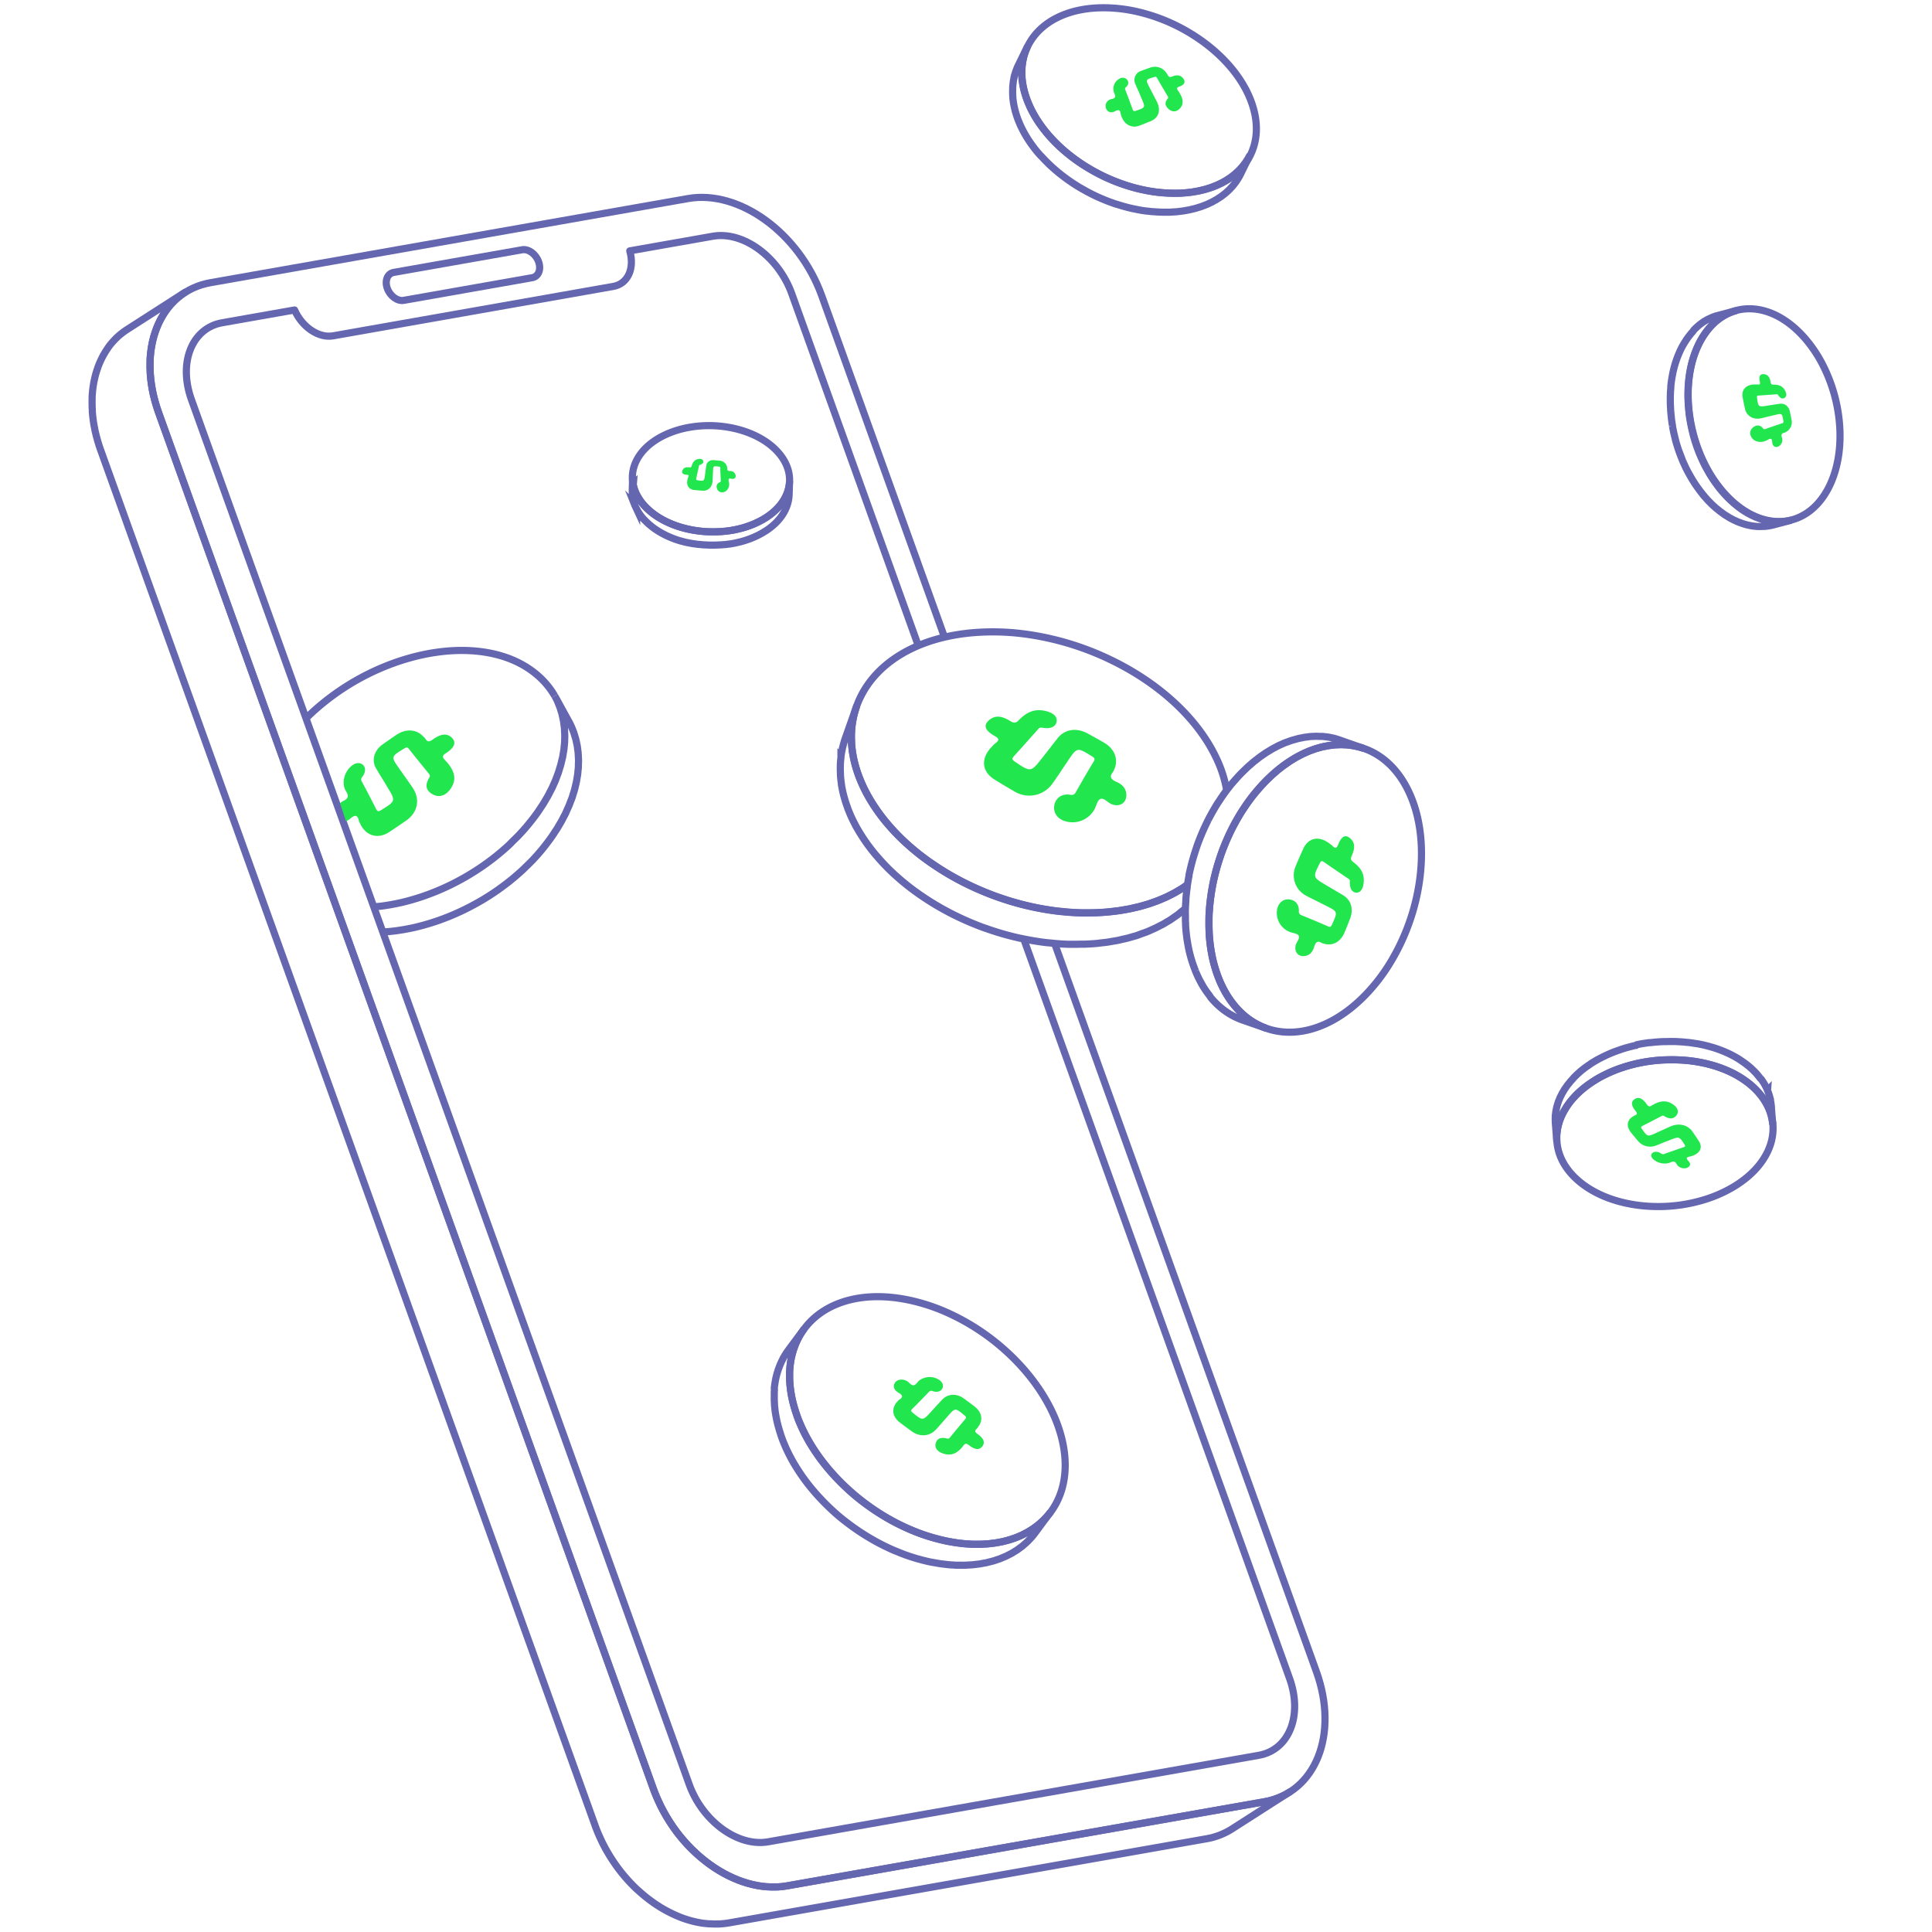 <svg id="Layer_1" data-name="Layer 1" xmlns="http://www.w3.org/2000/svg" viewBox="0 0 1080 1080"><defs><style>.cls-1{isolation:isolate;}.cls-2,.cls-3{fill:none;stroke:#6566b0;stroke-width:4px;}.cls-2{stroke-miterlimit:10;}.cls-3{stroke-linejoin:round;}.cls-4{fill:#22e64d;}</style></defs><title>Web_SVG</title><g class="cls-1"><path class="cls-2" d="M662,508.35c-.51.45-1.07.87-1.61,1.31s-1.32,1.12-2,1.65-1.17.81-1.75,1.22-1.44,1-2.2,1.53-1.27.76-1.9,1.14-1.54.95-2.35,1.4-1.4.71-2.1,1.07-1.6.84-2.43,1.23-1.5.64-2.24,1-1.7.76-2.58,1.11-1.6.56-2.4.85-1.77.66-2.7,1-1.72.5-2.58.75-1.83.56-2.78.8-1.79.41-2.68.61-1.94.48-2.95.68-1.88.32-2.82.48-2,.37-3.06.52-2,.24-3,.35-2,.26-3,.36h-.14c-2.15.19-4.32.31-6.48.39-.66,0-1.31,0-2,0-.85,0-1.69.06-2.54.06l-2.64,0-1.14,0c-1.73,0-3.46-.11-5.19-.22-.27,0-.53-.06-.8-.07-1.61-.11-3.23-.28-4.85-.45-.76-.08-1.53-.12-2.3-.21l-1-.12c-1.9-.24-3.79-.53-5.67-.84l-.7-.1-.65-.13c-2-.36-4.09-.75-6.12-1.19l-.22,0-.58-.14c-1.83-.41-3.66-.86-5.47-1.33l-.71-.17-.37-.11c-1.93-.52-3.86-1.07-5.77-1.67l-.49-.14c-.24-.07-.47-.16-.71-.24q-2.84-.9-5.64-1.9l-.24-.08-.07,0c-2-.72-4-1.49-5.9-2.28l-.67-.26c-.16-.07-.32-.15-.49-.21-2-.82-3.93-1.68-5.86-2.57-.13-.07-.27-.12-.41-.18l-.56-.28c-2.12-1-4.21-2-6.27-3.11l-.19-.1c-.12-.06-.23-.14-.36-.2q-3.51-1.86-6.9-3.89l-.19-.11-.29-.19q-3.84-2.31-7.48-4.82c-.12-.09-.26-.16-.38-.24l-.56-.41c-1.55-1.09-3.09-2.19-4.58-3.33,0,0,0,0,0,0-1.48-1.12-2.92-2.28-4.34-3.46l-.55-.44-.55-.48c-.94-.8-1.87-1.61-2.78-2.42l-.85-.76c-1.16-1.06-2.3-2.15-3.42-3.24l-.77-.78c-.85-.86-1.69-1.73-2.51-2.61l-1-1.11c-.77-.84-1.51-1.68-2.24-2.53l-.87-1q-1.47-1.76-2.85-3.56c-.12-.14-.22-.3-.33-.44-.81-1.06-1.59-2.13-2.34-3.22-.27-.38-.53-.77-.8-1.16-.6-.89-1.18-1.79-1.74-2.69l-.75-1.19c-.68-1.13-1.34-2.27-2-3.42l-.21-.35,0-.07c-.61-1.12-1.19-2.25-1.74-3.38s-1-2.11-1.44-3.15c-.16-.37-.3-.74-.45-1.1-.28-.68-.57-1.36-.82-2a.36.36,0,0,1,0-.09c-.08-.2-.14-.4-.21-.59-.33-.9-.65-1.8-.94-2.7-.13-.39-.24-.78-.36-1.17-.22-.73-.44-1.46-.63-2.19-.05-.18-.12-.36-.16-.54s-.13-.57-.2-.86c-.14-.53-.26-1.06-.38-1.59l-.3-1.46c-.1-.52-.2-1.05-.29-1.57,0-.23-.08-.46-.12-.68s0-.27,0-.41c-.25-1.62-.42-3.23-.53-4.83,0-.1,0-.2,0-.3s0-.3,0-.45c-.08-1.52-.11-3-.06-4.53v-.13c0-.11,0-.22,0-.33.06-1.41.17-2.81.34-4.19,0-.11,0-.22,0-.32a.68.68,0,0,0,0-.14c.18-1.38.43-2.75.72-4.11,0-.14,0-.28.07-.42s.07-.23.1-.35c.3-1.33.66-2.64,1.07-3.94,0-.08,0-.17.07-.26.2-.6.41-1.21.63-1.81L479,394.35c-.25.68-.47,1.37-.69,2.07-.42,1.29-.77,2.61-1.08,3.94-.06.25-.11.51-.16.76-.29,1.36-.54,2.73-.72,4.12,0,.15,0,.3-.05.45-.16,1.39-.28,2.78-.33,4.2,0,.15,0,.3,0,.46-.05,1.49,0,3,.06,4.53,0,.25,0,.5,0,.75.1,1.59.28,3.21.52,4.83.06.36.11.72.17,1.08.09.52.19,1,.29,1.58s.19,1,.3,1.45.24,1.06.37,1.6.23.93.36,1.4c.2.72.41,1.45.64,2.19.12.39.23.77.36,1.17.29.89.6,1.79.94,2.69l.24.69c.26.67.55,1.35.83,2,.15.37.29.73.45,1.1q.68,1.57,1.44,3.15c.55,1.14,1.13,2.26,1.73,3.38.08.15.17.29.24.43.63,1.15,1.3,2.29,2,3.42.24.4.49.79.74,1.18.57.91,1.15,1.8,1.75,2.69l.8,1.17c.75,1.08,1.53,2.15,2.33,3.21l.33.45c.92,1.2,1.88,2.38,2.86,3.55.28.34.58.68.87,1,.73.85,1.47,1.7,2.23,2.53.34.38.68.75,1,1.12.82.88,1.66,1.74,2.52,2.6l.77.78q1.66,1.65,3.42,3.24l.85.76c.91.82,1.83,1.63,2.78,2.43l1.1.91c1.41,1.18,2.85,2.34,4.32,3.46l.06,0c1.49,1.14,3,2.24,4.57,3.33l1,.65c2.42,1.67,4.92,3.29,7.47,4.83l.49.3c2.25,1.35,4.56,2.64,6.9,3.89l.55.29q3.09,1.62,6.27,3.11l1,.46c1.93.9,3.88,1.75,5.86,2.57l1.15.47q2.93,1.2,5.9,2.28l.32.11q2.79,1,5.63,1.9l1.2.38c1.92.59,3.84,1.15,5.78,1.67l1.07.28c1.82.47,3.64.91,5.48,1.32.26.06.53.13.8.18,2,.45,4.07.84,6.11,1.2l1.35.23c1.89.31,3.78.6,5.67.84,1.09.14,2.18.22,3.27.33,1.62.16,3.23.33,4.85.44q3,.21,6,.29l1.14,0c1.73,0,3.46,0,5.19,0l2-.05c2.17-.08,4.33-.2,6.49-.4,1.12-.1,2.2-.25,3.3-.38s2-.2,2.89-.34,2.09-.35,3.14-.53,1.85-.29,2.74-.47,2-.46,3.05-.69c.86-.2,1.74-.37,2.58-.59,1-.26,2-.57,3-.86.81-.23,1.63-.44,2.41-.69,1-.31,1.88-.67,2.81-1,.76-.28,1.55-.53,2.29-.82.9-.35,1.75-.74,2.63-1.12s1.48-.61,2.19-.94c.88-.41,1.72-.87,2.57-1.31.65-.33,1.33-.65,2-1,.84-.46,1.63-1,2.44-1.45.6-.36,1.22-.71,1.8-1.08.77-.49,1.48-1,2.21-1.53"/><path class="cls-2" d="M664.06,494.36c-11.34,8.3-26.6,13.85-45,15.49a134.34,134.34,0,0,1-28.88-.61c-45.51-5.75-90-33.08-107.2-68.65-20.88-43.11,6.22-82,60.5-86.87a134.92,134.92,0,0,1,28.87.62A158.74,158.74,0,0,1,621.22,369c25.89,12.54,47.52,31.66,58.34,54a70.18,70.18,0,0,1,6.22,19"/></g><g class="cls-1"><path class="cls-2" d="M676.77,557.57l.79.92c.12.13.23.27.34.4l.22.22c.84.93,1.7,1.81,2.59,2.64l.17.17.26.21c.86.78,1.73,1.53,2.63,2.22l.08.06c.07.06.14.1.21.15.86.65,1.73,1.25,2.63,1.82l.2.14.09.05c.9.56,1.83,1.08,2.77,1.56l.28.16.25.11c.93.46,1.88.88,2.84,1.26l.18.09,1.37.5,13.39,4.64c-.52-.18-1-.39-1.55-.59-1-.38-1.91-.8-2.84-1.26l-.53-.27c-.94-.49-1.87-1-2.77-1.56l-.29-.19c-.9-.57-1.77-1.18-2.63-1.83l-.28-.2c-.91-.7-1.78-1.44-2.65-2.22l-.42-.39c-.89-.82-1.75-1.71-2.59-2.63l-.56-.62-.79-.93c-.24-.29-.48-.58-.71-.88s-.51-.65-.76-1-.44-.59-.65-.89c-.34-.46-.66-.94-1-1.43l-.51-.77c-.39-.6-.77-1.22-1.14-1.85l-.28-.48c-.28-.48-.54-1-.81-1.47-.14-.26-.29-.52-.43-.79-.4-.77-.78-1.56-1.16-2.36s-.79-1.76-1.16-2.65a3.62,3.62,0,0,0-.13-.35c-.37-.92-.73-1.86-1.06-2.81-.12-.33-.23-.67-.35-1-.26-.77-.5-1.54-.74-2.32l-.3-1c-.28-1-.53-1.94-.77-2.93,0-.13-.07-.27-.11-.41-.26-1.12-.5-2.25-.71-3.39-.07-.33-.12-.66-.18-1-.15-.84-.29-1.68-.42-2.53,0-.38-.11-.76-.16-1.15-.12-.9-.23-1.81-.32-2.73l-.09-.83c-.11-1.19-.2-2.38-.26-3.58,0-.28,0-.57,0-.86,0-.93-.08-1.87-.09-2.8,0-.37,0-.73,0-1.1,0-1.39,0-2.8,0-4.21v-.05c0-1.43.14-2.86.25-4.3,0-.29,0-.58.07-.87.18-2.23.43-4.48.75-6.73l.06-.42c.29-2,.64-4,1-5.94l.09-.47c.35-1.73.75-3.46,1.18-5.19.07-.26.13-.53.2-.79.4-1.57.84-3.13,1.31-4.69.09-.3.18-.61.28-.91.47-1.53,1-3.06,1.49-4.57l.09-.24c.5-1.42,1-2.83,1.6-4.24.11-.29.23-.59.35-.89q.85-2.12,1.8-4.2c.11-.26.23-.51.35-.77.59-1.3,1.21-2.58,1.85-3.86.1-.19.18-.37.28-.56q1.08-2.12,2.24-4.18c.17-.3.34-.6.52-.9.72-1.27,1.46-2.52,2.23-3.75.44-.71.92-1.39,1.38-2.08.68-1,1.36-2.07,2.07-3.07q1.32-1.87,2.71-3.67l.54-.68c.81-1,1.65-2,2.51-3l1-1.14c1.09-1.24,2.2-2.45,3.35-3.63.6-.61,1.22-1.18,1.82-1.76s1.06-1,1.59-1.54,1.21-1.06,1.82-1.59,1.07-.95,1.6-1.39,1.25-1,1.88-1.46,1-.85,1.59-1.24,1.28-.89,1.92-1.33,1-.74,1.57-1.08,1.3-.79,1.94-1.18,1.06-.66,1.59-.95,1.28-.68,1.92-1,1.07-.58,1.61-.84,1.34-.59,2-.89c.51-.22,1-.47,1.53-.67.68-.28,1.36-.5,2-.74.5-.18,1-.39,1.5-.55.66-.21,1.31-.37,2-.56s1.05-.31,1.57-.44,1.3-.27,2-.4,1-.23,1.55-.32c.68-.11,1.36-.18,2-.26.48-.06,1-.14,1.42-.18.7-.06,1.4-.07,2.09-.1.45,0,.9-.06,1.34-.07.67,0,1.33,0,2,.07.46,0,.92,0,1.38.05.72,0,1.43.16,2.15.25.39,0,.78.08,1.16.14.82.13,1.62.32,2.42.5.28.06.56.1.83.17,1.07.27,2.13.58,3.17.94L749,413.72c-1-.36-2.1-.68-3.17-1-.27-.07-.55-.1-.83-.17-.8-.18-1.6-.36-2.42-.5-.38-.06-.77-.08-1.16-.13-.72-.1-1.43-.2-2.15-.26-.46,0-.92,0-1.38,0-.67,0-1.33-.08-2-.07-.46,0-.93,0-1.4.06-.67,0-1.34,0-2,.1-.49,0-1,.13-1.48.19-.66.08-1.32.14-2,.25s-1,.22-1.55.32-1.3.24-1.95.41-1.05.29-1.57.44-1.3.34-2,.56-1.05.38-1.58.57-1.3.45-2,.71-1.09.48-1.64.72-1.26.54-1.9.84-1.09.57-1.64.86-1.26.63-1.89,1-1.11.67-1.66,1-1.24.73-1.86,1.13-1.13.77-1.69,1.16-1.21.81-1.81,1.25-1.1.85-1.65,1.28-1.21.92-1.82,1.42-1.09.95-1.64,1.43-1.19,1-1.78,1.55-1.11,1.08-1.66,1.61-1.12,1.06-1.67,1.62l-.08.08c-1.15,1.17-2.26,2.39-3.35,3.63-.33.37-.65.75-1,1.13s-.85,1-1.26,1.47-.84,1.05-1.25,1.57l-.54.68c-.81,1-1.6,2.09-2.37,3.17-.12.16-.22.33-.34.5-.71,1-1.39,2-2.07,3.07-.33.49-.67,1-1,1.46l-.39.62c-.77,1.23-1.51,2.49-2.23,3.75-.09.16-.19.31-.28.46l-.24.45q-1.15,2.06-2.24,4.17a1.09,1.09,0,0,0-.08.15c-.07.14-.13.28-.2.41-.64,1.28-1.26,2.57-1.85,3.87l-.24.49-.11.27c-.63,1.39-1.23,2.8-1.8,4.21l-.15.35-.2.54c-.56,1.4-1.1,2.81-1.6,4.23,0,.07,0,.13-.07.19s0,0,0,.05c-.53,1.52-1,3-1.49,4.57-.06.18-.12.35-.17.52s-.07.26-.11.39c-.47,1.56-.91,3.12-1.31,4.69l-.09.33c0,.15-.07.31-.11.46-.43,1.73-.83,3.46-1.18,5.19,0,.06,0,.11,0,.16s0,.21,0,.31c-.39,2-.74,4-1,5.94l0,.16,0,.27q-.48,3.38-.75,6.73c0,.11,0,.22,0,.33s0,.35,0,.53c-.11,1.44-.2,2.88-.25,4.31v0c-.05,1.41-.05,2.82,0,4.22,0,.18,0,.36,0,.54s0,.36,0,.55c0,.94,0,1.87.09,2.8,0,.29,0,.58,0,.87.06,1.2.15,2.39.26,3.57l.09.83c.09.92.2,1.83.32,2.74,0,.38.11.76.16,1.14.13.85.27,1.7.42,2.54.06.33.11.66.18,1,.21,1.14.45,2.28.71,3.4,0,.14.08.27.11.41.24,1,.49,2,.77,2.92l.3,1c.24.78.48,1.56.74,2.32.12.34.23.68.35,1,.33.95.69,1.89,1.06,2.81,0,.1.07.2.11.29a.14.14,0,0,1,0,.06c.37.89.76,1.78,1.16,2.65s.76,1.6,1.16,2.37c.14.27.29.52.43.79.27.49.53,1,.81,1.47l0,.06.25.41c.37.63.75,1.25,1.14,1.85.17.27.34.52.52.78.32.48.64,1,1,1.42l.24.36c.14.18.28.35.41.53l.76,1Z"/><path class="cls-2" d="M763,556.46a102.28,102.28,0,0,0,13.54-17.3,121.2,121.2,0,0,0,14.91-35.82c5.07-21.29,4.22-43.24-3.75-60.39-5.83-12.53-14.61-20.71-24.85-24.42-16.77-6.07-37.45-.15-55.46,18.25a102.81,102.81,0,0,0-13.53,17.31c-18.52,29.58-23.82,68.94-11.16,96.21C698.07,583.35,734,586.1,763,556.46Z"/></g><g class="cls-1"><path class="cls-2" d="M432.87,775.92c0-.42.08-.84.13-1.26l.06-.54.06-.31c.18-1.29.4-2.54.68-3.77,0-.08,0-.16.05-.24s.06-.22.09-.34c.28-1.17.6-2.31,1-3.43l0-.1a1.84,1.84,0,0,1,.09-.25c.36-1,.76-2.08,1.19-3.09l.09-.24.05-.09c.44-1,.94-2,1.46-3l.15-.3c0-.09.1-.16.15-.24.53-.94,1.09-1.85,1.69-2.74l.11-.18.88-1.23,8.76-11.77c-.34.46-.66.93-1,1.41-.6.88-1.16,1.8-1.69,2.73l-.3.54c-.52,1-1,1.94-1.46,3-.05.11-.09.23-.14.34-.43,1-.83,2-1.19,3.09l-.12.34c-.37,1.12-.68,2.27-1,3.44,0,.19-.09.38-.13.57-.28,1.23-.51,2.49-.69,3.77,0,.29-.08.57-.11.86s-.1.83-.14,1.26-.07.77-.1,1.16,0,.86-.07,1.29,0,.75,0,1.14c0,.59,0,1.19,0,1.79,0,.32,0,.64,0,1,0,.74.06,1.49.11,2.24l0,.58c.05.57.11,1.14.17,1.72l.09.93q.17,1.34.39,2.7c.16,1,.35,2,.55,3l.09.37c.22,1,.46,2,.73,3,.09.35.19.71.29,1.06.23.81.47,1.62.72,2.42.11.36.22.71.34,1.06.33,1,.67,2,1,3,.06.14.1.28.15.42.43,1.11.89,2.22,1.37,3.32.14.32.28.64.43,1,.36.8.73,1.61,1.12,2.41.17.36.35.72.53,1.07.42.85.86,1.69,1.32,2.53l.4.77c.6,1.07,1.22,2.15,1.86,3.21.15.26.32.51.47.76.51.83,1,1.64,1.56,2.46l.62.94c.81,1.2,1.64,2.4,2.5,3.58l0,0c.87,1.2,1.79,2.37,2.71,3.54l.57.7q2.19,2.71,4.57,5.33l.3.33c1.4,1.52,2.85,3,4.34,4.48l.35.35q2,1.92,4,3.75l.63.57q1.89,1.66,3.85,3.25l.77.62c1.3,1,2.61,2.05,3.95,3l.21.15q1.89,1.38,3.84,2.7l.82.55q2,1.32,4,2.56l.74.45c1.27.76,2.55,1.51,3.84,2.23l.57.31c1.43.79,2.89,1.55,4.35,2.27l1,.48c1.36.66,2.72,1.3,4.09,1.91.8.34,1.6.65,2.4,1,1.18.48,2.37,1,3.57,1.42,1.47.55,3,1.07,4.45,1.56l.86.27c1.3.4,2.61.78,3.92,1.14l1.5.4q2.47.64,5,1.16c.87.17,1.73.3,2.59.45s1.51.28,2.25.39,1.66.2,2.49.3,1.47.19,2.18.26,1.64.11,2.46.16,1.4.11,2.08.13,1.62,0,2.43,0c.65,0,1.32,0,2,0s1.57-.08,2.35-.13,1.28-.05,1.91-.1,1.49-.17,2.23-.26,1.26-.13,1.87-.22c.76-.12,1.49-.27,2.24-.41.56-.11,1.15-.19,1.71-.32.74-.16,1.45-.36,2.17-.55.53-.14,1.08-.26,1.6-.41.69-.2,1.34-.44,2-.67s1.08-.33,1.6-.53,1.27-.52,1.9-.79,1-.4,1.51-.63c.66-.3,1.28-.64,1.91-1,.44-.23.89-.43,1.32-.67.64-.36,1.24-.75,1.85-1.14.39-.24.8-.47,1.18-.72.58-.39,1.12-.81,1.67-1.22.38-.29.78-.55,1.16-.85.58-.47,1.13-1,1.69-1.47.3-.27.62-.52.92-.8.62-.58,1.2-1.21,1.78-1.83.19-.21.41-.41.61-.63.76-.85,1.48-1.74,2.16-2.66L578.54,857c-.69.91-1.41,1.8-2.17,2.65-.19.22-.41.42-.61.63-.58.63-1.16,1.25-1.78,1.84-.29.28-.61.53-.91.8-.56.49-1.11,1-1.7,1.47-.37.29-.77.56-1.15.84-.55.41-1.09.84-1.67,1.22-.4.27-.83.51-1.24.76-.59.37-1.17.76-1.79,1.1-.45.25-.93.47-1.39.71s-1.21.64-1.84.93-1,.42-1.51.63-1.25.55-1.91.8-1.06.35-1.59.53-1.32.46-2,.66-1.13.29-1.69.43-1.37.38-2.08.54-1.23.22-1.84.33-1.39.28-2.11.39-1.27.15-1.9.23-1.46.19-2.2.25-1.34.07-2,.11-1.49.1-2.26.12-1.41,0-2.11,0-1.52,0-2.29,0-1.44-.09-2.15-.13-1.58-.08-2.39-.16-1.49-.18-2.24-.26-1.61-.18-2.43-.3-1.57-.27-2.36-.41-1.57-.25-2.37-.41l-.11,0c-1.67-.34-3.33-.73-5-1.15l-1.49-.41c-.65-.17-1.3-.33-1.94-.52l-2-.62-.85-.27c-1.3-.42-2.59-.86-3.88-1.33l-.58-.23c-1.19-.44-2.38-.93-3.56-1.42-.56-.23-1.13-.43-1.69-.67l-.71-.31c-1.37-.6-2.74-1.25-4.09-1.91l-.51-.23-.46-.24c-1.47-.73-2.92-1.48-4.36-2.27l-.15-.08-.41-.24q-1.93-1.08-3.84-2.23l-.49-.28-.26-.17c-1.34-.82-2.67-1.68-4-2.55l-.33-.22-.49-.34c-1.29-.88-2.57-1.77-3.83-2.69l-.17-.12,0,0c-1.34-1-2.66-2-3.95-3l-.45-.34-.32-.28q-2-1.59-3.85-3.25l-.27-.22-.36-.34q-2.07-1.85-4-3.76l-.12-.11-.23-.23c-1.49-1.47-2.94-3-4.35-4.49l-.11-.12c-.07-.07-.12-.14-.18-.21-1.59-1.74-3.11-3.51-4.58-5.32l-.22-.27c-.12-.14-.22-.29-.34-.43-.93-1.17-1.84-2.35-2.71-3.55l0,0q-1.29-1.77-2.5-3.59c-.1-.15-.22-.3-.32-.46l-.3-.48c-.54-.81-1.05-1.63-1.56-2.45l-.47-.76c-.65-1.07-1.26-2.14-1.86-3.22l-.41-.76c-.45-.84-.89-1.69-1.32-2.53l-.52-1.08c-.39-.8-.77-1.6-1.13-2.41-.14-.32-.29-.63-.43-1-.47-1.11-.93-2.22-1.36-3.33l-.15-.41c-.37-1-.72-2-1-2.95-.12-.36-.23-.71-.34-1.06-.26-.81-.5-1.62-.72-2.42l-.3-1.07c-.26-1-.51-2-.72-3,0-.11-.06-.21-.08-.32s0,0,0-.06c-.21-1-.39-2-.55-2.94s-.28-1.81-.39-2.71c0-.31-.06-.61-.09-.92-.06-.58-.13-1.16-.17-1.73,0,0,0-.05,0-.08s0-.33,0-.49c-.05-.76-.09-1.51-.11-2.25,0-.32,0-.64,0-1,0-.6,0-1.2,0-1.79v-.45c0-.23,0-.46,0-.69,0-.43.05-.86.08-1.28S432.83,776.3,432.87,775.92Z"/><path class="cls-2" d="M507.36,726.59A105.79,105.79,0,0,1,529,733.52a125.22,125.22,0,0,1,33.64,22c16.75,15.27,28.81,34.56,32,53.89,2.32,14.13-.43,26.25-7,35.39-10.82,15-32,22-58.12,16.7a107,107,0,0,1-21.68-6.93C474.73,840,447.25,809.4,442.2,778.67,436.08,741.42,465.26,718.11,507.36,726.59Z"/></g><g class="cls-1"><path class="cls-2" d="M566.18,54.53c0-.34,0-.67-.07-1,0-.15,0-.3,0-.44v-.26c-.05-1-.05-2.07,0-3.09,0-.06,0-.13,0-.2l0-.28c0-1,.13-1.92.26-2.87V46.3c0-.07,0-.14,0-.21.13-.89.29-1.76.49-2.63l0-.2,0-.08c.2-.87.45-1.72.72-2.56a2,2,0,0,0,.07-.26l.09-.21c.28-.82.59-1.63.93-2.42,0-.06,0-.11.07-.16.16-.38.33-.74.51-1.11l5.21-10.64c-.21.42-.4.84-.58,1.26-.35.8-.66,1.6-.94,2.43l-.15.47c-.28.84-.52,1.69-.73,2.56l-.06.28c-.19.87-.35,1.74-.48,2.63,0,.1,0,.19-.05.29-.12.94-.21,1.9-.26,2.87,0,.16,0,.32,0,.48,0,1,0,2,0,3.09l0,.69c0,.34.05.68.08,1l.09.94c0,.35.09.69.14,1s.08.61.13.91c.08.48.17.95.26,1.43l.15.76q.2.88.42,1.77c0,.15.07.3.11.45.12.45.26.9.39,1.34.07.25.13.48.21.73.22.69.45,1.39.71,2.09s.56,1.5.87,2.25l.13.28c.32.77.66,1.54,1,2.3l.39.8c.3.6.61,1.21.93,1.81.15.26.29.53.43.79.41.73.83,1.46,1.27,2.19.06.1.11.2.18.3.5.82,1,1.63,1.57,2.44l.48.69c.41.59.83,1.17,1.25,1.75l.58.77c.46.61.94,1.21,1.42,1.81l.44.55c.63.77,1.28,1.52,1.95,2.27l.49.54c.52.58,1.05,1.15,1.6,1.71l.63.66c.82.83,1.65,1.66,2.51,2.47l0,0c.87.82,1.77,1.61,2.68,2.4l.55.48c1.43,1.21,2.9,2.4,4.42,3.54l.28.22c1.34,1,2.72,2,4.12,2.91l.32.23c1.24.82,2.49,1.61,3.77,2.38l.58.35q1.74,1,3.54,2l.7.37c1.18.63,2.37,1.25,3.58,1.83l.19.09c1.14.55,2.29,1.07,3.45,1.57l.73.32q1.75.75,3.54,1.44l.66.24c1.12.42,2.25.82,3.38,1.2l.49.17c1.26.41,2.53.79,3.8,1.15l.83.24c1.18.32,2.35.63,3.54.9.68.16,1.36.28,2,.42,1,.22,2,.43,3,.6,1.25.22,2.51.42,3.77.58l.72.09c1.09.13,2.18.23,3.28.32l1.24.1c1.38.09,2.76.16,4.13.17.72,0,1.41,0,2.12,0s1.24,0,1.85,0,1.34-.09,2-.14,1.19-.06,1.77-.11,1.31-.16,2-.24,1.12-.12,1.67-.21,1.28-.23,1.92-.34,1.06-.18,1.57-.29,1.23-.29,1.84-.44l1.51-.37c.59-.16,1.16-.36,1.73-.54s1-.29,1.45-.45,1.14-.44,1.71-.66.89-.32,1.31-.5,1.1-.51,1.64-.76l1.22-.56c.51-.27,1-.55,1.49-.83s.8-.43,1.19-.66.93-.6,1.39-.91.75-.47,1.11-.72.91-.7,1.37-1.06.64-.47.94-.73.87-.77,1.3-1.17c.27-.25.57-.49.83-.75s.77-.81,1.15-1.22.54-.55.79-.84c.39-.46.75-.94,1.12-1.42.2-.25.42-.5.61-.76.41-.56.77-1.14,1.14-1.73.13-.19.27-.38.39-.58q.72-1.19,1.32-2.43l-5.2,10.64q-.62,1.25-1.32,2.43l-.4.59c-.36.58-.73,1.16-1.14,1.72-.19.26-.4.51-.6.76-.37.48-.73,1-1.13,1.42-.25.29-.53.56-.79.84s-.74.83-1.14,1.22-.59.52-.87.79-.82.77-1.26,1.13-.67.51-1,.77-.86.69-1.32,1-.74.48-1.1.72-.92.62-1.4.91-.79.44-1.19.66-1,.57-1.49.83-.85.39-1.27.59-1,.5-1.58.73-.94.36-1.4.54-1.07.43-1.62.62-1,.31-1.48.46-1.12.37-1.71.53-1,.26-1.57.38-1.16.31-1.77.43-1.12.21-1.68.31-1.2.23-1.82.32-1.15.15-1.73.22-1.26.17-1.91.23-1.21.08-1.82.12-1.3.1-2,.13-1.3,0-1.94,0-1.29,0-2,0h-.08c-1.38,0-2.75-.09-4.13-.18l-1.25-.1c-.54,0-1.07-.07-1.61-.13s-1.11-.13-1.67-.19L641,118c-1.09-.14-2.18-.29-3.27-.48l-.49-.1c-1-.17-2-.38-3-.59-.48-.1-1-.18-1.44-.29l-.61-.14c-1.18-.27-2.36-.58-3.53-.9l-.44-.11-.4-.13c-1.27-.36-2.53-.74-3.79-1.15l-.14,0-.36-.13c-1.13-.38-2.25-.78-3.37-1.2l-.43-.15-.23-.09c-1.19-.46-2.37-.94-3.55-1.44l-.3-.12-.43-.2c-1.16-.5-2.31-1-3.44-1.57l-.15-.07,0,0c-1.21-.58-2.4-1.2-3.59-1.82-.13-.08-.27-.14-.4-.21l-.3-.17q-1.79-1-3.54-2l-.24-.14-.34-.21c-1.27-.77-2.53-1.56-3.76-2.38l-.12-.07c-.07,0-.14-.11-.21-.15q-2.1-1.42-4.11-2.92l-.11-.08-.18-.14c-1.51-1.14-3-2.32-4.41-3.54l-.22-.18-.33-.29c-.91-.79-1.81-1.59-2.68-2.41l0,0c-.86-.81-1.69-1.63-2.51-2.47l-.33-.32-.31-.33c-.54-.57-1.08-1.14-1.6-1.72L581.7,87q-1-1.12-2-2.28c-.14-.18-.29-.36-.43-.55-.49-.59-1-1.2-1.42-1.81-.2-.25-.39-.51-.58-.77-.43-.58-.85-1.16-1.25-1.75-.16-.23-.33-.46-.48-.69-.55-.81-1.08-1.62-1.58-2.44l-.18-.3c-.44-.73-.86-1.45-1.26-2.19-.15-.26-.29-.53-.43-.79-.32-.6-.63-1.21-.93-1.81-.13-.27-.27-.54-.39-.8-.36-.76-.71-1.53-1-2.3a2.4,2.4,0,0,0-.11-.23v0c-.31-.75-.61-1.5-.88-2.25s-.49-1.4-.71-2.09c-.07-.24-.13-.48-.21-.72-.13-.45-.27-.9-.39-1.35,0,0,0,0,0-.06s-.06-.26-.1-.39c-.15-.59-.29-1.18-.41-1.76-.06-.26-.11-.52-.16-.77-.09-.48-.18-1-.25-1.42,0-.12,0-.24-.07-.36s0-.37-.07-.56c0-.34-.09-.68-.13-1S566.21,54.85,566.18,54.53Z"/><path class="cls-2" d="M618,4.35a85.18,85.18,0,0,1,18.23,2.28,100.76,100.76,0,0,1,29.95,12.45c15.56,9.62,28,23.14,33.37,38,3.94,10.86,3.55,20.88-.34,29.12-6.36,13.48-22.1,22.16-43.63,21.86a85.09,85.09,0,0,1-18.22-2.28C608.9,99.17,582.56,79,574,55.34,563.62,26.69,583.31,3.87,618,4.35Z"/></g><g class="cls-1"><path class="cls-2" d="M208.24,507c1.32-.13,3.95-.34,5.28-.52l1-.14c1-.14,2.07-.3,3.1-.48l1.2-.21c1.54-.28,3.08-.58,4.63-.93h.06c1.56-.35,3.12-.75,4.68-1.16l.94-.26q3.63-1,7.25-2.23l.46-.16c2.12-.73,4.24-1.53,6.33-2.38l.5-.19c1.84-.75,3.66-1.56,5.48-2.39l.83-.39q2.48-1.15,4.9-2.42l.95-.5q2.39-1.26,4.73-2.61l.25-.15c1.46-.85,2.91-1.74,4.34-2.65l.91-.57q2.16-1.39,4.28-2.87l.77-.55c1.31-.93,2.61-1.89,3.88-2.86l.57-.43q2.12-1.64,4.15-3.35l.9-.76c1.24-1.07,2.48-2.15,3.68-3.26.69-.64,1.34-1.31,2-2,1-1,2-1.94,3-2.94,1.19-1.24,2.36-2.49,3.5-3.77.22-.24.43-.49.64-.74,1-1.12,1.92-2.26,2.85-3.42.36-.44.71-.87,1.06-1.32,1.15-1.46,2.27-2.95,3.33-4.47.56-.8,1.06-1.59,1.59-2.39s.94-1.39,1.38-2.08.93-1.57,1.39-2.35.83-1.38,1.22-2.07.82-1.59,1.23-2.38.73-1.35,1.05-2,.73-1.61,1.09-2.42c.29-.66.61-1.31.88-2s.61-1.6.91-2.39.51-1.31.74-2,.49-1.57.72-2.35.43-1.31.61-2c.22-.81.39-1.61.58-2.41.15-.62.32-1.24.45-1.85.16-.81.27-1.61.41-2.41.1-.59.22-1.19.3-1.78.1-.78.16-1.53.23-2.3.06-.61.14-1.22.18-1.82.05-.76,0-1.51.06-2.26,0-.59.05-1.19,0-1.78,0-.79-.07-1.56-.11-2.33,0-.54,0-1.08-.08-1.61-.07-.8-.2-1.57-.31-2.35-.06-.49-.11-1-.19-1.49-.13-.75-.31-1.48-.47-2.21-.11-.5-.19-1-.32-1.52-.2-.79-.46-1.56-.7-2.34-.14-.41-.24-.85-.39-1.26-.3-.88-.66-1.73-1-2.58-.12-.29-.22-.6-.35-.89-.51-1.13-1.06-2.24-1.66-3.32L317.81,403c.61,1.08,1.16,2.19,1.67,3.32.13.29.23.59.35.88.36.86.72,1.71,1,2.59.15.41.25.84.38,1.26.25.77.5,1.54.71,2.34.12.49.21,1,.32,1.52.16.73.34,1.46.47,2.2.09.52.13,1.05.2,1.57.1.75.22,1.5.29,2.27,0,.56.06,1.13.09,1.69,0,.75.1,1.49.11,2.25,0,.59,0,1.19-.05,1.79s0,1.49-.05,2.25c0,.6-.13,1.22-.18,1.83s-.13,1.52-.23,2.29-.22,1.25-.32,1.88-.24,1.54-.4,2.32-.31,1.31-.47,2-.34,1.52-.55,2.28-.41,1.34-.62,2-.45,1.54-.71,2.31-.52,1.37-.78,2-.55,1.53-.87,2.3-.63,1.41-.95,2.11-.65,1.52-1,2.28-.72,1.39-1.08,2.09-.78,1.54-1.21,2.32-.83,1.41-1.25,2.12-.87,1.53-1.35,2.29-1,1.46-1.45,2.19-.94,1.46-1.45,2.19l-.07.09c-1.06,1.52-2.18,3-3.33,4.48L304,473.62c-.46.57-.9,1.14-1.37,1.7s-1,1.15-1.48,1.72c-.22.24-.43.49-.64.74-1,1.11-2,2.21-3,3.28-.15.17-.33.32-.48.48-1,1-2,2-3,2.94-.48.46-.93.94-1.41,1.4l-.62.57q-1.8,1.67-3.68,3.25l-.45.41-.44.35q-2,1.73-4.16,3.36l-.15.12-.41.3q-1.92,1.47-3.88,2.86l-.5.37-.28.18c-1.4,1-2.83,1.94-4.27,2.87l-.36.24-.55.34q-2.14,1.36-4.35,2.65a1.18,1.18,0,0,1-.19.11l-.05,0q-2.34,1.37-4.74,2.62l-.53.29-.41.2c-1.62.85-3.26,1.66-4.9,2.43l-.34.17-.49.21c-1.82.84-3.64,1.64-5.48,2.39l-.17.08-.33.12c-2.1.85-4.21,1.65-6.33,2.38l-.17.06-.29.09c-2.41.83-4.83,1.57-7.26,2.24l-.36.11-.57.14c-1.56.42-3.13.82-4.69,1.17h0c-1.55.34-3.1.65-4.64.92-.2,0-.39.09-.59.12l-.61.1-3.1.48-1,.14c-1.34.17-2.66.32-4,.44l-.93.08c-1,.08-2.05.16-3.07.21"/><path class="cls-2" d="M170.47,402.16q1.91-1.92,3.91-3.77a136.3,136.3,0,0,1,36.47-24c22.42-10,46.73-13.66,67.17-8.37,14.94,3.87,26,12.44,32.06,23"/></g><g class="cls-1"><path class="cls-2" d="M984.58,603.32l.51.73.22.32.11.19c.5.77,1,1.54,1.39,2.32l.09.15c0,.07.06.15.1.22.4.75.76,1.51,1.08,2.27a.43.43,0,0,0,0,.07l.06.18c.3.72.57,1.45.8,2.19,0,.06,0,.11.07.17s0,0,0,.07c.24.75.43,1.49.6,2.25,0,.07,0,.15.06.23l0,.2c.15.74.28,1.48.37,2.23a.77.77,0,0,1,0,.15c.05.36.08.71.11,1.06l.81,10.33c0-.4-.08-.81-.13-1.21-.09-.75-.22-1.5-.37-2.24l-.09-.43c-.17-.75-.36-1.5-.6-2.24a2.25,2.25,0,0,0-.08-.24c-.23-.74-.5-1.47-.8-2.2l-.09-.24c-.33-.76-.69-1.52-1.09-2.27-.06-.13-.12-.25-.19-.37-.42-.79-.89-1.56-1.39-2.32l-.33-.51-.51-.73c-.16-.23-.33-.45-.49-.67l-.56-.72-.51-.62c-.26-.32-.54-.64-.83-1-.15-.17-.29-.34-.45-.51-.35-.38-.72-.77-1.1-1.14-.1-.1-.18-.2-.28-.29-.29-.29-.59-.56-.89-.84l-.48-.45c-.47-.43-1-.85-1.46-1.26s-1.1-.88-1.66-1.31l-.22-.16c-.59-.43-1.19-.85-1.8-1.27L974,603c-.49-.32-1-.64-1.5-.95l-.68-.4c-.63-.38-1.27-.74-1.92-1.09l-.27-.15c-.74-.39-1.5-.77-2.27-1.13l-.67-.31-1.72-.76-.78-.33-1.87-.73-.58-.21c-.81-.3-1.64-.58-2.47-.85l-.61-.19-2-.58-.77-.21c-1-.26-2-.51-3-.74h0c-1-.23-2-.43-3.09-.62l-.62-.11c-1.62-.28-3.25-.52-4.9-.71l-.32,0c-1.45-.16-2.91-.28-4.39-.36l-.34,0c-1.3-.07-2.59-.11-3.89-.12h-.6c-1.18,0-2.37,0-3.56.06l-.69,0q-1.75.07-3.51.21l-.19,0c-1.09.1-2.19.21-3.29.35l-.69.09c-1.11.14-2.21.3-3.31.49l-.6.11c-1,.18-2.06.38-3.08.6l-.45.09c-1.13.25-2.25.52-3.36.82l-.74.19c-1,.28-2,.57-3.06.89-.58.18-1.15.4-1.73.59-.86.29-1.71.58-2.55.9-1.05.4-2.08.81-3.1,1.24l-.58.26c-.88.38-1.75.79-2.61,1.21l-1,.48c-1.08.55-2.15,1.11-3.19,1.7-.55.32-1.06.64-1.58,1l-1.39.84c-.5.33-1,.67-1.46,1l-1.28.87c-.47.35-.92.71-1.38,1.06s-.79.59-1.16.9-.87.74-1.3,1.11-.72.61-1.06.92-.79.77-1.18,1.15-.66.63-1,1-.71.78-1.07,1.17-.61.65-.89,1-.67.83-1,1.25-.52.64-.76,1-.6.87-.9,1.31-.45.63-.66,1-.51.85-.76,1.28-.41.68-.6,1-.43.87-.64,1.3-.36.69-.51,1-.38.93-.57,1.4-.27.65-.38,1c-.18.49-.31,1-.46,1.46-.09.31-.21.62-.29.94-.13.47-.22,1-.32,1.42s-.16.66-.22,1c-.1.52-.16,1-.22,1.56,0,.29-.09.57-.12.85-.05.6-.07,1.2-.09,1.81,0,.2,0,.41,0,.61,0,.81,0,1.61.08,2.42l-.81-10.33c-.06-.8-.09-1.61-.08-2.41,0-.21,0-.42,0-.62,0-.6,0-1.2.09-1.8,0-.29.08-.57.12-.85.06-.53.12-1.05.22-1.57.06-.33.15-.66.22-1s.19-1,.32-1.42.2-.65.3-1,.28-.94.44-1.41.28-.68.41-1,.35-.91.55-1.36.34-.69.51-1,.41-.88.64-1.31.41-.68.6-1,.49-.86.76-1.29.47-.67.7-1,.55-.84.86-1.25.55-.69.82-1,.61-.8.94-1.19.61-.67.91-1,.68-.78,1-1.16.67-.66,1-1,.74-.74,1.14-1.11.76-.65,1.13-1,.8-.7,1.23-1.05.8-.62,1.2-.93.88-.69,1.34-1,.88-.6,1.32-.9.93-.66,1.42-1,1-.59,1.45-.88,1-.6,1.45-.88l.07,0c1-.6,2.11-1.16,3.19-1.71l1-.47c.42-.21.84-.43,1.27-.63l1.34-.59.58-.26c.89-.37,1.78-.74,2.68-1.09l.41-.14c.85-.32,1.7-.61,2.56-.9.41-.14.8-.3,1.21-.43l.52-.17c1-.31,2-.61,3.06-.88l.38-.11.35-.09c1.12-.29,2.24-.57,3.37-.82l.12,0L915,584c1-.22,2.05-.42,3.08-.6l.39-.08a1.52,1.52,0,0,0,.21,0c1.1-.18,2.2-.35,3.31-.49l.28,0,.41,0c1.1-.13,2.19-.25,3.29-.34l.15,0h0c1.17-.1,2.34-.17,3.51-.22l.39,0h.3c1.19,0,2.38-.06,3.56-.06h.6c1.3,0,2.59,0,3.89.12h.11l.23,0c1.47.09,2.94.21,4.39.37h.12l.2,0c1.65.19,3.28.43,4.9.71l.24,0,.38.07c1,.19,2.07.39,3.09.62h0c1,.23,2,.48,3,.75l.39.09.38.12c.66.18,1.32.37,2,.58l.61.18c.83.27,1.66.55,2.47.85l.58.22c.63.23,1.25.47,1.87.73l.78.32,1.72.76.67.31c.77.37,1.52.74,2.27,1.14l.27.15q1,.53,1.92,1.08l.68.41c.51.31,1,.62,1.5,1,.22.14.44.28.65.43.61.41,1.21.83,1.8,1.27l.18.13,0,0c.56.42,1.12.86,1.66,1.3s1,.84,1.46,1.26l.48.45.89.84,0,0,.24.25c.38.38.75.76,1.1,1.14l.46.51.82,1,.21.24.3.39c.19.24.38.47.56.71S984.42,603.1,984.58,603.32Z"/><path class="cls-2" d="M967.89,664.13a74.77,74.77,0,0,1-14.74,6.38,88,88,0,0,1-28.08,3.94c-16-.33-31.36-5-42-13.79-7.8-6.43-12-14.15-12.7-22.08-1.2-13,6.8-26.51,23.14-35.86a75,75,0,0,1,14.74-6.38c24.34-7.64,53.16-4.14,70.11,9.85C998.89,623.14,994.2,649.08,967.89,664.13Z"/></g><g class="cls-1"><path class="cls-2" d="M946.94,184.41l.62-.63.27-.27.17-.15c.67-.63,1.35-1.22,2-1.78l.13-.11.2-.14c.67-.52,1.35-1,2-1.47l.06,0,.16-.1c.66-.42,1.33-.81,2-1.18l.16-.09.07,0c.69-.36,1.39-.68,2.1-1l.22-.1.19-.07c.7-.28,1.41-.54,2.13-.76l.14,0c.34-.11.69-.2,1-.29l10-2.64-1.17.34c-.72.23-1.43.48-2.14.77l-.4.17c-.71.29-1.41.62-2.11,1l-.22.12c-.68.36-1.35.76-2,1.18l-.21.14c-.7.45-1.38,1-2.05,1.47l-.33.25c-.7.56-1.38,1.15-2,1.78l-.44.42-.63.63-.57.6-.6.68c-.18.2-.36.4-.53.61s-.53.65-.8,1l-.42.54q-.46.63-.93,1.29l-.23.33c-.23.33-.45.68-.67,1l-.36.55c-.33.54-.66,1.1-1,1.66s-.68,1.24-1,1.87c0,.08-.07.16-.11.25q-.5,1-.93,2c-.11.24-.21.48-.31.72-.23.55-.46,1.1-.67,1.65-.09.25-.19.49-.28.74-.25.69-.5,1.38-.72,2.08,0,.1-.07.2-.1.3-.26.8-.49,1.61-.72,2.43l-.18.72c-.16.6-.31,1.21-.44,1.82-.07.28-.13.55-.19.83-.14.65-.26,1.31-.38,2l-.12.6c-.14.86-.27,1.72-.39,2.59,0,.21-.05.42-.07.63-.09.68-.16,1.36-.23,2,0,.26,0,.53-.07.79-.08,1-.15,2-.2,3.08v0c0,1-.06,2.09-.06,3.14V221q0,2.46.18,5c0,.1,0,.21,0,.31.11,1.46.25,2.92.42,4.39,0,.11,0,.23,0,.34.16,1.29.36,2.57.58,3.85,0,.2.06.39.1.59.2,1.17.43,2.33.69,3.49l.15.68c.26,1.14.53,2.28.84,3.42a1.54,1.54,0,0,0,0,.17c.28,1.07.6,2.12.92,3.18l.21.67c.34,1.06.7,2.12,1.07,3.16.07.2.15.39.22.58.36,1,.74,2,1.13,2.92l.18.42c.44,1.07.91,2.13,1.4,3.17.1.23.21.46.32.69.46,1,.93,1.92,1.42,2.86.28.54.59,1.06.89,1.59.44.79.87,1.58,1.34,2.36.57.95,1.16,1.9,1.77,2.82.11.18.23.35.35.53.54.79,1.1,1.58,1.66,2.35l.65.88c.72,1,1.47,1.92,2.24,2.84.4.48.82.92,1.23,1.39s.71.82,1.07,1.21.82.84,1.24,1.26.72.75,1.09,1.1.85.78,1.28,1.17.72.68,1.09,1,.89.72,1.33,1.08.72.6,1.08.87.9.65,1.35,1,.73.54,1.1.78.9.57,1.35.84.75.49,1.13.71.94.5,1.41.75.72.4,1.08.58,1,.44,1.44.66.71.33,1.07.48.93.34,1.4.51.74.29,1.11.41.93.27,1.4.41.74.22,1.11.31,1,.21,1.48.31l1,.21c.51.08,1,.13,1.52.19l1,.12c.49,0,1,0,1.46.06s.68,0,1,0c.53,0,1.06,0,1.58-.06.29,0,.58,0,.86,0,.6-.05,1.2-.14,1.79-.22l.61-.08q1.2-.21,2.37-.51l-10,2.63c-.78.2-1.57.37-2.36.51l-.62.08c-.59.09-1.19.18-1.79.23-.28,0-.57,0-.86,0-.52,0-1,.07-1.58.07-.33,0-.67,0-1,0-.49,0-1,0-1.46-.06s-.68-.09-1-.12-1-.11-1.47-.19-.72-.15-1.08-.22-.95-.18-1.43-.29l-1.11-.32c-.46-.13-.93-.25-1.4-.41s-.74-.27-1.11-.41-.93-.32-1.4-.51-.75-.34-1.12-.51-.93-.4-1.39-.62l-1.16-.62c-.44-.24-.89-.46-1.33-.72s-.77-.48-1.15-.72-.89-.53-1.33-.82-.76-.55-1.15-.82l-1.29-.93c-.39-.3-.78-.63-1.16-.94s-.84-.66-1.26-1-.75-.68-1.13-1-.83-.74-1.24-1.14-.75-.75-1.12-1.13-.81-.8-1.21-1.23-.75-.85-1.12-1.27-.76-.83-1.13-1.27l0-.06c-.77-.92-1.51-1.87-2.24-2.83-.22-.29-.43-.59-.65-.89s-.56-.75-.83-1.14l-.83-1.21c-.11-.18-.24-.35-.35-.53-.53-.8-1.05-1.61-1.55-2.44-.08-.12-.14-.25-.22-.38-.46-.77-.9-1.56-1.34-2.36-.21-.37-.43-.73-.64-1.11-.08-.16-.16-.32-.25-.48-.49-.94-1-1.89-1.42-2.85-.05-.12-.12-.24-.17-.36l-.15-.33c-.49-1.05-1-2.11-1.4-3.17a.61.61,0,0,1-.05-.12c0-.1-.08-.21-.12-.31-.4-1-.78-1.94-1.14-2.92,0-.12-.1-.25-.14-.37s0-.14-.07-.2c-.38-1-.74-2.11-1.08-3.17l-.09-.27c0-.13-.07-.27-.12-.4-.32-1-.63-2.11-.92-3.17,0-.05,0-.1,0-.14v0c-.31-1.14-.58-2.28-.84-3.42l-.09-.38-.06-.3c-.25-1.16-.49-2.32-.69-3.49a2,2,0,0,1,0-.24c0-.12,0-.23-.05-.35q-.33-1.92-.57-3.84a.5.5,0,0,1,0-.12c0-.08,0-.15,0-.23-.18-1.46-.32-2.93-.42-4.39,0,0,0-.08,0-.12v-.19q-.17-2.49-.18-4.95c0-.08,0-.17,0-.25s0-.25,0-.38q0-1.59.06-3.15v0c0-1,.12-2.06.21-3.08,0-.13,0-.27,0-.4s0-.26,0-.4c.06-.68.14-1.36.22-2,0-.2,0-.42.07-.62.12-.87.25-1.74.4-2.59,0-.21.07-.4.11-.61.12-.66.25-1.32.38-2,.06-.28.13-.55.19-.83.14-.61.28-1.22.44-1.82l.18-.72c.23-.82.46-1.63.72-2.43,0-.1.07-.2.1-.29.23-.71.47-1.4.72-2.09.09-.25.19-.49.28-.74.22-.55.44-1.1.67-1.65.1-.24.2-.48.31-.71.29-.68.6-1.34.93-2a2,2,0,0,1,.1-.21l0,0q.46-.94,1-1.86c.32-.57.64-1.12,1-1.66.11-.19.24-.37.35-.56.23-.34.44-.69.67-1l0-.05.21-.28q.45-.66.93-1.29c.13-.18.28-.36.42-.54.26-.33.52-.66.79-1l.2-.25.33-.36.6-.68Z"/><path class="cls-2" d="M1009.74,190a74.93,74.93,0,0,1,8.9,13.37,88.62,88.62,0,0,1,8.87,26.94c2.51,15.8.66,31.75-6.11,43.8-4.94,8.81-11.8,14.28-19.47,16.42-12.56,3.48-27.3-2-39.4-16.4a75.11,75.11,0,0,1-8.9-13.37c-11.85-22.6-13.52-51.58-2.76-70.75C963.9,166.81,990.26,166.81,1009.74,190Z"/></g><path class="cls-3" d="M706.77,1007.2l-266.79,47c-.83.15-1.66.26-2.5.36l-.81.08c-.57.06-1.14.11-1.72.14l-.94,0-1.64,0h-.94c-.59,0-1.19,0-1.79-.07l-.77,0c-.85-.06-1.69-.14-2.54-.24l-.42-.06c-.71-.1-1.43-.2-2.15-.33l-.89-.17c-.56-.11-1.12-.22-1.68-.35l-1-.23c-.55-.13-1.1-.28-1.65-.43l-.94-.26c-.61-.18-1.22-.37-1.83-.58l-.72-.23c-.84-.29-1.68-.59-2.51-.92l-.63-.26c-.63-.26-1.27-.52-1.89-.8l-.92-.41c-.54-.25-1.07-.5-1.61-.77l-1-.48-1.59-.84c-.3-.16-.6-.32-.89-.49-.62-.34-1.24-.71-1.85-1.07l-.59-.35c-.8-.49-1.6-1-2.38-1.53l-.69-.47c-.57-.38-1.13-.77-1.69-1.17l-.87-.64c-.5-.37-1-.74-1.48-1.13l-.89-.69-1.49-1.22-.79-.66c-.63-.54-1.25-1.1-1.87-1.66l-.35-.31c-.72-.67-1.44-1.35-2.15-2l-.66-.67c-.49-.49-1-1-1.46-1.5l-.77-.82c-.44-.48-.88-1-1.31-1.45l-.75-.86c-.46-.53-.9-1.06-1.35-1.6l-.62-.76c-.65-.8-1.28-1.61-1.9-2.43l0-.06c-.61-.81-1.2-1.63-1.78-2.45l-.56-.83c-.4-.58-.8-1.18-1.19-1.78l-.62-1-.84-1.38c-.6-1-1.18-2-1.74-3-.13-.25-.27-.48-.41-.73-.67-1.23-1.31-2.47-1.93-3.74l-.45-1c-.47-1-.93-2-1.37-3l-.48-1.12c-.55-1.32-1.08-2.66-1.56-4L88.66,230.64c-.33-.92-.64-1.83-.93-2.74-.09-.25-.16-.5-.23-.75-.21-.66-.42-1.32-.6-2-.09-.31-.17-.62-.26-.93-.16-.6-.32-1.19-.47-1.77-.09-.35-.16-.69-.24-1-.13-.55-.27-1.1-.39-1.65-.07-.37-.14-.73-.22-1.1-.1-.52-.21-1-.3-1.56s-.13-.76-.19-1.14l-.24-1.5-.15-1.17c-.06-.48-.12-1-.17-1.44s-.08-.8-.12-1.19L84,209.29c0-.31,0-.62,0-.92-.06-.93-.09-1.85-.11-2.76,0-.19,0-.39,0-.59,0-1.06,0-2.11,0-3.16,0-.25,0-.5,0-.75,0-.87.1-1.74.18-2.6,0-.21,0-.42.06-.64.1-1,.23-2,.38-3,0-.23.07-.46.11-.68.13-.83.29-1.64.45-2.45,0-.22.09-.44.14-.65.21-1,.45-1.9.71-2.82,0-.2.11-.39.17-.59.22-.77.47-1.54.73-2.3.07-.21.14-.42.22-.64.31-.88.65-1.76,1-2.61l.21-.49c.32-.72.65-1.43,1-2.13.1-.21.2-.41.31-.61.42-.81.86-1.61,1.32-2.39.08-.12.16-.24.23-.37.41-.67.84-1.32,1.28-2l.4-.57c.52-.72,1-1.44,1.62-2.13l.21-.25c.51-.61,1-1.2,1.58-1.78l.48-.5c.61-.63,1.24-1.25,1.9-1.84l.15-.13c.62-.55,1.26-1.07,1.92-1.58.18-.14.36-.28.55-.41q1.07-.81,2.19-1.53L71,184.23c-.76.48-1.48,1-2.2,1.53l-.54.42c-.66.51-1.3,1-1.92,1.58l-.15.13c-.66.58-1.29,1.2-1.91,1.84-.16.16-.31.33-.47.5-.54.57-1.07,1.17-1.58,1.78-.07.08-.15.16-.22.25q-.84,1-1.62,2.13L60,195c-.44.64-.87,1.3-1.28,2-.08.12-.16.24-.23.37-.46.77-.9,1.57-1.33,2.38l-.3.61c-.35.7-.68,1.41-1,2.14l-.22.48c-.36.86-.7,1.73-1,2.62l-.21.64c-.26.75-.51,1.52-.73,2.3l-.18.58c-.25.93-.49,1.87-.7,2.82,0,.22-.09.44-.14.65-.17.81-.32,1.63-.45,2.45l-.12.68c-.15,1-.27,2-.38,3,0,.21,0,.42-.05.64-.08.86-.14,1.72-.18,2.6,0,.25,0,.5,0,.75,0,1-.06,2.09,0,3.15,0,.2,0,.4,0,.6,0,.91.05,1.83.11,2.75,0,.17,0,.33,0,.49l0,.43.12,1.39c0,.4.07.79.11,1.19l.18,1.44.15,1.17c.07.5.16,1,.24,1.5s.12.76.19,1.14.2,1,.3,1.55.14.75.22,1.12c.12.54.25,1.08.38,1.62.08.36.16.71.25,1.06.14.58.3,1.15.46,1.73.09.33.17.65.27,1,.18.64.38,1.28.58,1.92l.24.81c.3.91.61,1.82.94,2.73l276.52,769.24c.49,1.36,1,2.69,1.57,4,.15.38.31.75.47,1.12.45,1,.91,2,1.38,3,.15.31.29.63.44.94.63,1.27,1.27,2.52,1.95,3.76l.37.66c.58,1,1.17,2,1.78,3l.3.53.51.79.65,1c.38.58.76,1.14,1.15,1.71l.6.89c.56.79,1.12,1.57,1.69,2.34l.16.21c.61.8,1.22,1.59,1.84,2.36l.66.8c.44.53.87,1.05,1.32,1.56.25.3.51.59.77.88.43.49.86,1,1.3,1.44.26.28.51.56.77.83.48.51,1,1,1.46,1.5l.66.66c.71.7,1.42,1.39,2.15,2l.32.29c.63.57,1.27,1.14,1.91,1.68l.76.65c.51.42,1,.84,1.53,1.25l.85.66c.5.4,1,.78,1.52,1.16l.84.61c.58.42,1.16.83,1.75,1.22l.62.43c.8.53,1.6,1,2.41,1.54l.49.29c.65.39,1.3.77,2,1.14.27.16.55.3.82.45.56.31,1.11.6,1.67.88l.9.45c.56.28,1.12.54,1.68.8l.85.39c.67.29,1.34.58,2,.85l.51.21c.84.33,1.69.64,2.54.93l.63.2c.64.22,1.29.42,1.93.61l.88.25c.57.16,1.14.3,1.71.44l.93.22c.58.13,1.17.25,1.75.36l.83.16c.76.13,1.51.25,2.26.35l.31,0c.86.11,1.71.19,2.57.25l.73,0c.61,0,1.22.07,1.83.08h.91c.56,0,1.12,0,1.67,0l.92-.05c.58,0,1.16-.08,1.74-.14l.8-.07c.84-.1,1.67-.22,2.5-.36l266.79-47a39.15,39.15,0,0,0,14.32-5.52l32.43-20.76A38.89,38.89,0,0,1,706.77,1007.2Z"/><path class="cls-3" d="M589.51,527.3,735.89,934.51c12.61,35.09-.43,67.63-29.12,72.69l-266.79,47c-28.69,5.06-62.18-19.28-74.79-54.36L88.66,230.64C76.05,195.55,89.09,163,117.78,158l266.79-47c28.7-5.06,62.18,19.28,74.8,54.36L527.91,356"/><g class="cls-1"><path class="cls-3" d="M572.37,525.15,720.89,938.3c7.43,20.69-.28,39.94-17.2,42.92l-274.26,48.36c-16.91,3-36.72-11.41-44.16-32.1L107,223.34c-7.43-20.69.28-39.94,17.2-42.92l40.46-7.14c4.13,9.48,13.47,15.87,21.49,14.46m0,0L342.87,160.1c8.09-1.43,12-10,9.17-19.86l46.4-8.18c16.92-3,36.72,11.41,44.16,32.1l70.61,196.42"/><path class="cls-3" d="M291.89,139.62l-71.81,12.66c-3.52.62-5.13,4.63-3.58,8.93s5.67,7.31,9.2,6.69l71.8-12.66c3.52-.62,5.13-4.63,3.58-8.94s-5.68-7.3-9.19-6.68"/></g><path class="cls-4" d="M214.6,436.75c-1.54-2.53-3.07-4.94-4.44-7.34-2.58-4.51-1-9.91,3.73-13.28,2.54-1.82,5.12-3.58,7.71-5.34,5.18-3.5,11-3.27,14.94.82a10.29,10.29,0,0,1,1.41,1.55c1.1,1.77,2.26,1.46,4,.21,4.6-3.26,7.94-3.54,10.55-1.05s1.88,5.45-3.27,8.73c-2.44,1.55-1.77,2.49-.22,4.13,5.58,5.91,6.42,11,2.58,16.16-2.78,3.72-6.47,4.64-10,2.55s-4.07-5.16-1.65-9.13c.73-1.19.26-1.68-.33-2.42-3.94-4.86-7.63-9.38-11-13.65-.75-1-1.26-1.12-2.56-.33-7.54,4.62-7.56,4.58-3,11.1,2.37,3.38,4.9,6.91,7.5,10.68,4.44,6.45,3.17,13.94-3.53,18.59-3.17,2.19-6.34,4.36-9.54,6.45-6.37,4.14-13,2-16.12-4.71a8.84,8.84,0,0,1-.74-1.7c-.78-3.41-2.35-3.28-4.67-1.28a9.61,9.61,0,0,1-2.49,1.62c-.75-2.12-2.21-6.7-3.36-10.16l.17-.15c1.43-1.2,3.85-1.64,4.14-3.54.23-1.5-1.15-2.95-1.71-4.43-1.53-4.09,0-9.3,3.51-12.42,2.25-2,4.75-2.4,6.5-1s1.88,4.12-.11,6.75c-.82,1.09-.91,1.69-.37,2.7q3.8,7,7.91,15.18c.76,1.51,1.34,1.8,2.9.83,8.24-5.13,8.27-5.07,3.42-13C215.85,438.8,215.22,437.77,214.6,436.75Z"/><path class="cls-4" d="M990,232.47c-1.74.43-3.57.92-5.51,1.36-4.18.94-8.09-1.16-9-5.17-.49-2.17-.93-4.34-1.34-6.52-.82-4.34,2-7.19,6.72-7.21a9.88,9.88,0,0,1,1.54,0c1.48.23,1.62-.36,1.36-1.54-.68-3.11.12-4.41,2.27-4.21s3.26,1.56,3.74,4.42c.22,1.36.8,1.43,1.84,1.43,3.3,0,5.2,1.15,6.38,3.58.83,1.69.69,3.06-.41,3.79s-2.4.32-3.56-1.5a.89.89,0,0,0-1-.49c-3,.22-6.24.47-9.85.7-.89.06-1.17.26-1,1.16.71,5.32.68,5.32,6,4.47,2.32-.37,4.48-.73,6.52-1,3-.44,5.23,1.32,5.88,4.45.31,1.48.62,3,.89,4.45a6.19,6.19,0,0,1-3.41,7,3.19,3.19,0,0,1-.74.32c-1.48.29-1.68,1.17-1.24,2.54a4,4,0,0,1-.86,4.23c-1.57,1.73-3.7,1.47-4.38-.6-.31-1,0-2.6-.95-2.81-.8-.17-2,.81-3.13,1.22-3.32,1.26-6.86.09-8.07-2.86a4.05,4.05,0,0,1,1.83-5.12,3.46,3.46,0,0,1,4.88.74,1.15,1.15,0,0,0,1.62.47c3.33-1.18,6.37-2.21,9.15-3.12.7-.22.89-.47.75-1.3-.71-4.37-.68-4.37-4.9-3.32Z"/><g class="cls-1"><path class="cls-2" d="M356.17,285.06l-.31-.56a2,2,0,0,0-.14-.25l-.06-.15c-.3-.59-.58-1.18-.82-1.78a.61.61,0,0,0,0-.12l-.06-.17c-.22-.57-.43-1.14-.6-1.72a.08.08,0,0,0,0-.05.5.5,0,0,0,0-.13c-.16-.55-.29-1.1-.4-1.65a.61.61,0,0,1,0-.13.09.09,0,0,1,0-.05c-.11-.56-.19-1.11-.25-1.67l0-.17v-.14a15.2,15.2,0,0,1-.09-1.65s0-.07,0-.11c0-.26,0-.51,0-.77l.24-7.52c0,.3,0,.59,0,.89,0,.54,0,1.09.09,1.64,0,.11,0,.21,0,.32.06.55.14,1.11.25,1.66a1.16,1.16,0,0,0,0,.18c.11.55.24,1.1.4,1.65,0,.06,0,.12.05.18.17.58.38,1.16.6,1.73,0,.09.07.19.11.28.24.6.51,1.2.81,1.79l.21.39c.1.19.2.38.31.57s.19.35.3.52l.34.56.32.49c.16.26.34.51.52.76l.29.4c.22.31.46.61.7.92l.18.23.57.67.32.37c.3.34.62.68.95,1s.72.72,1.09,1.08l.15.13c.39.36.78.71,1.19,1.06l.44.36c.33.27.66.54,1,.8l.45.35,1.3.94.19.13c.5.34,1,.67,1.54,1l.46.28,1.18.69.54.29c.42.24.86.46,1.29.68l.4.2c.56.28,1.14.55,1.72.81l.42.18,1.37.58.54.21q1,.4,2.1.78h0c.72.24,1.45.47,2.18.69l.44.13q1.72.5,3.48.9l.23.05c1,.23,2.08.44,3.13.61l.25.05c.93.15,1.86.28,2.8.39l.43.06c.85.09,1.71.17,2.57.24l.5,0q1.28.09,2.55.12H397c.8,0,1.6,0,2.4,0h.51c.81,0,1.61-.05,2.42-.09l.45,0c.75-.05,1.51-.11,2.26-.19l.33,0c.84-.09,1.67-.2,2.5-.32l.55-.08c.76-.12,1.52-.25,2.28-.4l1.29-.29c.64-.14,1.28-.28,1.91-.45.79-.2,1.56-.41,2.33-.64l.44-.14c.67-.21,1.33-.44,2-.67l.74-.27c.82-.31,1.64-.63,2.44-1,.41-.18.81-.38,1.22-.57s.72-.32,1.06-.5.76-.4,1.13-.6.68-.35,1-.53.72-.43,1.07-.65.62-.36.92-.55.68-.47,1-.71.57-.37.84-.57.63-.49.95-.74l.77-.6c.3-.25.58-.51.86-.77s.49-.42.72-.64.55-.55.82-.82l.63-.63c.26-.29.5-.58.75-.87s.38-.43.56-.65.43-.57.64-.86.36-.46.52-.69.38-.6.57-.89.31-.47.45-.71.35-.64.52-1,.25-.44.36-.67.3-.67.44-1,.2-.44.29-.65.23-.67.34-1,.17-.46.24-.69.19-.74.28-1.11c.05-.21.11-.4.15-.61.09-.43.15-.86.21-1.29,0-.15.06-.29.08-.44.06-.58.11-1.17.13-1.75l-.24,7.51c0,.59-.06,1.17-.13,1.75,0,.15-.05.3-.07.45-.07.43-.13.86-.22,1.29,0,.2-.1.4-.15.6-.09.37-.17.75-.28,1.12s-.16.46-.24.69-.21.67-.34,1-.2.45-.3.68-.27.66-.43,1l-.38.7c-.16.31-.32.63-.5.93s-.3.47-.45.71-.36.6-.57.89-.34.46-.51.69-.42.58-.65.87-.39.45-.59.67-.46.57-.72.84-.44.45-.67.68-.5.52-.77.78l-.74.65c-.28.25-.55.51-.85.75s-.54.42-.81.63-.59.48-.91.71l-.89.62c-.32.22-.63.45-1,.66s-.63.38-.94.57l-1.05.64-1,.54c-.37.2-.73.4-1.11.59s-.74.34-1.11.52l-1.12.52,0,0c-.8.35-1.61.67-2.43,1l-.75.26-1,.35-1,.32-.43.14c-.67.2-1.34.4-2,.58l-.31.07c-.64.16-1.28.3-1.92.44l-.91.22-.38.07c-.76.15-1.52.28-2.28.4l-.28.05-.27,0c-.83.13-1.66.24-2.49.32l-.09,0-.24,0c-.76.07-1.51.13-2.27.18l-.29,0h-.16c-.8.05-1.61.08-2.42.1h-.21c-.1,0-.2,0-.3,0-.8,0-1.6,0-2.4,0h-.13c-.86,0-1.71-.07-2.55-.12l-.29,0-.22,0c-.86-.06-1.71-.14-2.57-.24l-.18,0-.25,0c-.94-.11-1.87-.24-2.79-.4h-.09l-.16,0c-1.06-.18-2.11-.38-3.14-.61l-.09,0-.14,0q-1.76-.39-3.48-.9l-.17,0-.26-.09c-.74-.22-1.47-.44-2.19-.69h0c-.71-.24-1.4-.5-2.1-.77l-.27-.1-.26-.12c-.47-.18-.92-.37-1.38-.57l-.42-.18c-.58-.26-1.15-.53-1.72-.81l-.4-.2-1.29-.68-.54-.3-1.17-.68-.46-.28c-.53-.32-1-.66-1.55-1l-.18-.13c-.45-.3-.88-.61-1.31-.93l-.45-.35c-.34-.26-.68-.53-1-.81l-.44-.36c-.4-.34-.8-.7-1.19-1.06l-.12-.11,0,0c-.37-.35-.73-.71-1.09-1.07s-.65-.69-1-1l-.31-.36-.58-.68,0,0-.16-.2c-.24-.3-.48-.61-.7-.91l-.29-.41-.52-.75c0-.07-.09-.13-.13-.19s-.12-.2-.19-.31l-.34-.56Z"/><path class="cls-2" d="M373.05,242.52a54.52,54.52,0,0,1,11.14-3.43,64.05,64.05,0,0,1,20.58-.61c11.51,1.52,22.22,6.1,29.22,13.3,5.11,5.26,7.5,11.16,7.39,16.94-.16,9.46-7,18.59-19.54,24a54.91,54.91,0,0,1-11.14,3.43c-18.17,3.58-38.69-1.25-49.8-12.69C347.42,269.62,352.87,251.28,373.05,242.52Z"/></g><path class="cls-4" d="M398.51,265c-.06,1.3-.1,2.67-.2,4.12-.21,3.1-2.47,5.38-5.45,5.19-1.61-.1-3.21-.25-4.81-.41-3.19-.32-4.58-2.9-3.63-6.16a6.22,6.22,0,0,1,.33-1.06c.47-1,.09-1.21-.78-1.27-2.31-.17-3.05-1-2.46-2.45s1.75-1.95,3.84-1.69c1,.12,1.16-.26,1.38-1,.68-2.29,1.87-3.38,3.8-3.7,1.35-.22,2.27.16,2.56,1.07s-.27,1.74-1.78,2.17c-.47.13-.49.33-.56.63-.46,2.12-1,4.44-1.54,7-.15.63-.07.87.58,1,3.85.6,3.85.62,4.36-3.28.22-1.69.42-3.27.63-4.75.31-2.19,2-3.37,4.31-3.18l3.27.3a4.5,4.5,0,0,1,4.15,3.82,2.3,2.3,0,0,1,.07.58c-.1,1.08.47,1.41,1.51,1.38a2.93,2.93,0,0,1,2.77,1.48c.88,1.44.26,2.88-1.32,2.92-.74,0-1.81-.55-2.15.08s.14,1.58.2,2.43c.19,2.57-1.36,4.79-3.66,5a2.94,2.94,0,0,1-3.18-2.34,2.51,2.51,0,0,1,1.52-3.24c.54-.19.69-.41.66-1-.13-2.57-.23-4.89-.28-7,0-.53-.14-.71-.75-.79-3.18-.41-3.18-.43-3.33,2.72C398.55,264,398.53,264.5,398.51,265Z"/><path class="cls-4" d="M637,52.25c-.8-1.8-1.61-3.52-2.32-5.22a5.35,5.35,0,0,1,3.24-7.41c1.7-.64,3.42-1.25,5.13-1.85a7.65,7.65,0,0,1,9,3.06,8.08,8.08,0,0,1,.75,1.15c.56,1.23,1.27,1.24,2.38.8,2.91-1.14,4.89-.75,6.27,1.13s.8,3.49-2.4,4.58c-1.53.52-1.18,1.18-.36,2.4,3,4.35,3.17,7.5.62,10-1.86,1.8-4.12,1.8-6.12,0s-2.16-3.74-.45-5.73c.5-.6.25-1-.06-1.5-2.09-3.54-4.06-6.84-5.85-10-.4-.69-.7-.88-1.54-.62-5,1.49-5,1.46-2.54,6.16,1.25,2.43,2.59,5,3.95,7.67,2.33,4.6,1.09,9-3.35,10.81-2.12.88-4.26,1.75-6.44,2.57-4.36,1.65-8.49-.68-10.07-5.41a5.75,5.75,0,0,1-.37-1.18c-.26-2.27-1.3-2.44-3-1.55s-3.41,1.07-4.72-.62a3.86,3.86,0,0,1,1.61-5.79c1-.51,2.67-.39,3-1.53.26-.9-.54-2-.8-3.06a6.39,6.39,0,0,1,3.2-7.1,3.37,3.37,0,0,1,4.28.52c1,1.2.92,2.85-.55,4.13a1.19,1.19,0,0,0-.42,1.61q1.95,5,4,10.69c.38,1.06.74,1.33,1.8,1,5.55-1.87,5.57-1.83,3-7.49Z"/><path class="cls-4" d="M930.75,638.35c-1.85.73-3.62,1.48-5.39,2.14a8.87,8.87,0,0,1-9.71-2.68c-1.32-1.55-2.62-3.14-3.92-4.75-2.65-3.3-2.33-6.8,1-8.87a7.91,7.91,0,0,1,1.27-.73c1.43-.52,1.22-1.25.29-2.42-2.49-3.12-2.63-5.23-.54-6.61s4.4-.62,6.78,2.86c1.1,1.62,1.84,1.3,3.15.51,4.65-2.81,8.44-2.82,12-.09,2.48,1.93,2.93,4.13,1.3,6s-3.82,1.94-6.55.26a1.44,1.44,0,0,0-1.77,0c-3.73,1.93-7.25,3.78-10.6,5.47-.76.38-.9.66-.33,1.47,3.23,4.61,3.2,4.63,8.16,2.37,2.54-1.15,5.17-2.37,7.94-3.6,4.69-2.08,9.67-.9,12.35,3,1.24,1.8,2.44,3.58,3.57,5.35,2.2,3.44.51,6.72-3.86,8.14a7.2,7.2,0,0,1-1.12.33c-2.22.31-2.22,1.12-1.06,2.35s1.58,2.48.13,3.55c-1.63,1.21-4.49.79-6-.82-.72-.76-.89-2-2.14-2.2-1-.15-2,.54-3,.8a9.72,9.72,0,0,1-8.49-2.13c-1.36-1.27-1.56-2.64-.47-3.55s3-.89,4.8.27a1.76,1.76,0,0,0,1.86.28q5-1.81,10.61-3.7c1-.34,1.25-.64.69-1.5-3-4.64-3-4.65-8.63-2.39Z"/><path class="cls-4" d="M522.25,787.2c1.58-1.7,3.09-3.4,4.67-5,3.06-3.13,7.92-3.3,11.78-.5,2.07,1.5,4.11,3,6.13,4.59,4,3.1,4.87,7.48,2.08,11.17a8.12,8.12,0,0,1-1,1.3c-1.26,1.12-.8,1.86.54,2.83,3.51,2.54,4.31,4.74,2.7,6.9s-4.06,2.11-7.55-.68c-1.67-1.33-2.27-.73-3.25.54-3.38,4.42-6.94,5.67-11.37,4.1-3.17-1.13-4.59-3.24-3.88-5.75s2.82-3.45,6.25-2.58a1.36,1.36,0,0,0,1.73-.64c2.91-3.5,5.71-6.91,8.5-10.19.63-.75.67-1.15-.24-1.92-5.35-4.48-5.32-4.51-9.53.28-2.1,2.39-4.21,4.83-6.42,7.3-3.63,4.05-9.09,4.53-13.8,1.11-2.23-1.62-4.45-3.26-6.63-4.93-4.36-3.34-4.76-8.19-1.12-11.88a6,6,0,0,1,1-.92c2.16-1.38,1.65-2.48-.39-3.68s-3.36-2.8-2.52-5c1-2.52,4.43-3.22,7.19-1.53,1.28.77,2.25,2.5,3.74,2.22,1.19-.22,1.92-1.7,2.91-2.55a9.71,9.71,0,0,1,10.73-.74c2.2,1.24,3.11,3.13,2.36,4.91s-2.86,2.56-5.43,1.72a1.73,1.73,0,0,0-2.19.43q-4.41,4.62-9.22,9.4c-.87.86-.92,1.32.15,2.18,5.63,4.55,5.6,4.58,10.25-.43Z"/><path class="cls-4" d="M594.77,428.57c-2,3-4.1,6.16-6.38,9.36a15.83,15.83,0,0,1-20.91,4.73c-3.89-2.22-7.69-4.53-11.44-6.84-7.42-4.58-7.84-12-1.64-18.34a19,19,0,0,1,2.13-2.08c2.4-1.76,1.72-2.74-.43-3.94-5.61-3.15-6.48-6-3.25-8.83s6.9-2.67,12,.49c2.44,1.51,3.39.76,4.91-.78,4.91-5,9.63-6.28,15.38-4.72,4.05,1.1,6.05,3.24,5.49,5.93s-3.26,4.06-8,3.26a2.06,2.06,0,0,0-2.38.88c-4.15,4.64-8.55,9.64-13.38,14.94-1.17,1.29-1.28,1.94.26,3,9.13,6.17,9.08,6.22,15.71-2.25,3-3.77,5.72-7.38,8.43-10.77,4.08-5.1,10.6-6,16.88-2.51,3,1.64,6,3.31,8.94,5,6,3.46,8.33,9.43,5.73,15.08a6.68,6.68,0,0,1-.76,1.51c-2.06,2.51-1,4.06,2.07,5.4s5.4,3.47,5.5,7.27c.12,4.61-4,7.1-8.53,5.05-2.1-.95-4.18-3.7-6.14-2.7-1.59.82-2.07,3.81-3.2,5.82a14,14,0,0,1-17.17,6.23c-4.16-1.64-6.11-5.27-5.08-9.22,1-3.77,4.34-5.95,8.62-5.28,1.73.27,2.47,0,3.29-1.49q5.19-9.18,9.91-17c.81-1.33.72-2-.87-2.95-8.32-5.15-8.29-5.19-13.41,2.35Z"/><path class="cls-4" d="M738.39,504.87c-2.63-1.33-5.38-2.65-8.2-4.15a12.79,12.79,0,0,1-6-16.26c1.36-3.34,2.81-6.62,4.27-9.86,2.89-6.4,8.81-7.5,14.56-3.19a15.1,15.1,0,0,1,1.89,1.49c1.67,1.74,2.38,1.09,3.12-.75,1.93-4.82,4.14-5.81,6.75-3.51s2.87,5.25.88,9.67c-.95,2.11-.25,2.79,1.15,3.85,4.5,3.42,6.07,7.06,5.42,11.83-.45,3.35-2,5.17-4.18,5s-3.61-2.19-3.46-6.06a1.67,1.67,0,0,0-1-1.81c-4.16-2.84-8.64-5.85-13.41-9.18-1.17-.8-1.7-.82-2.37.52-4,7.94-4,7.91,3.48,12.34,3.34,2,6.53,3.83,9.54,5.65,4.53,2.74,5.93,7.87,3.81,13.25-1,2.56-2,5.12-3.09,7.68-2.14,5.11-6.69,7.63-11.5,6.14a5.57,5.57,0,0,1-1.3-.46c-2.23-1.39-3.36-.36-4.11,2.21s-2.22,4.68-5.26,5.15c-3.69.57-6.12-2.47-5-6.31.54-1.78,2.53-3.73,1.51-5.2-.82-1.18-3.27-1.26-5-2a11.33,11.33,0,0,1-6.84-13.1c.89-3.5,3.59-5.44,6.87-5s5.24,2.86,5.16,6.35a2.12,2.12,0,0,0,1.54,2.48c5.29,2.15,10.18,4.2,14.72,6.19,1.15.51,1.65.38,2.27-1,3.25-7.19,3.29-7.17-3.31-10.49Q739.91,505.62,738.39,504.87Z"/></svg>